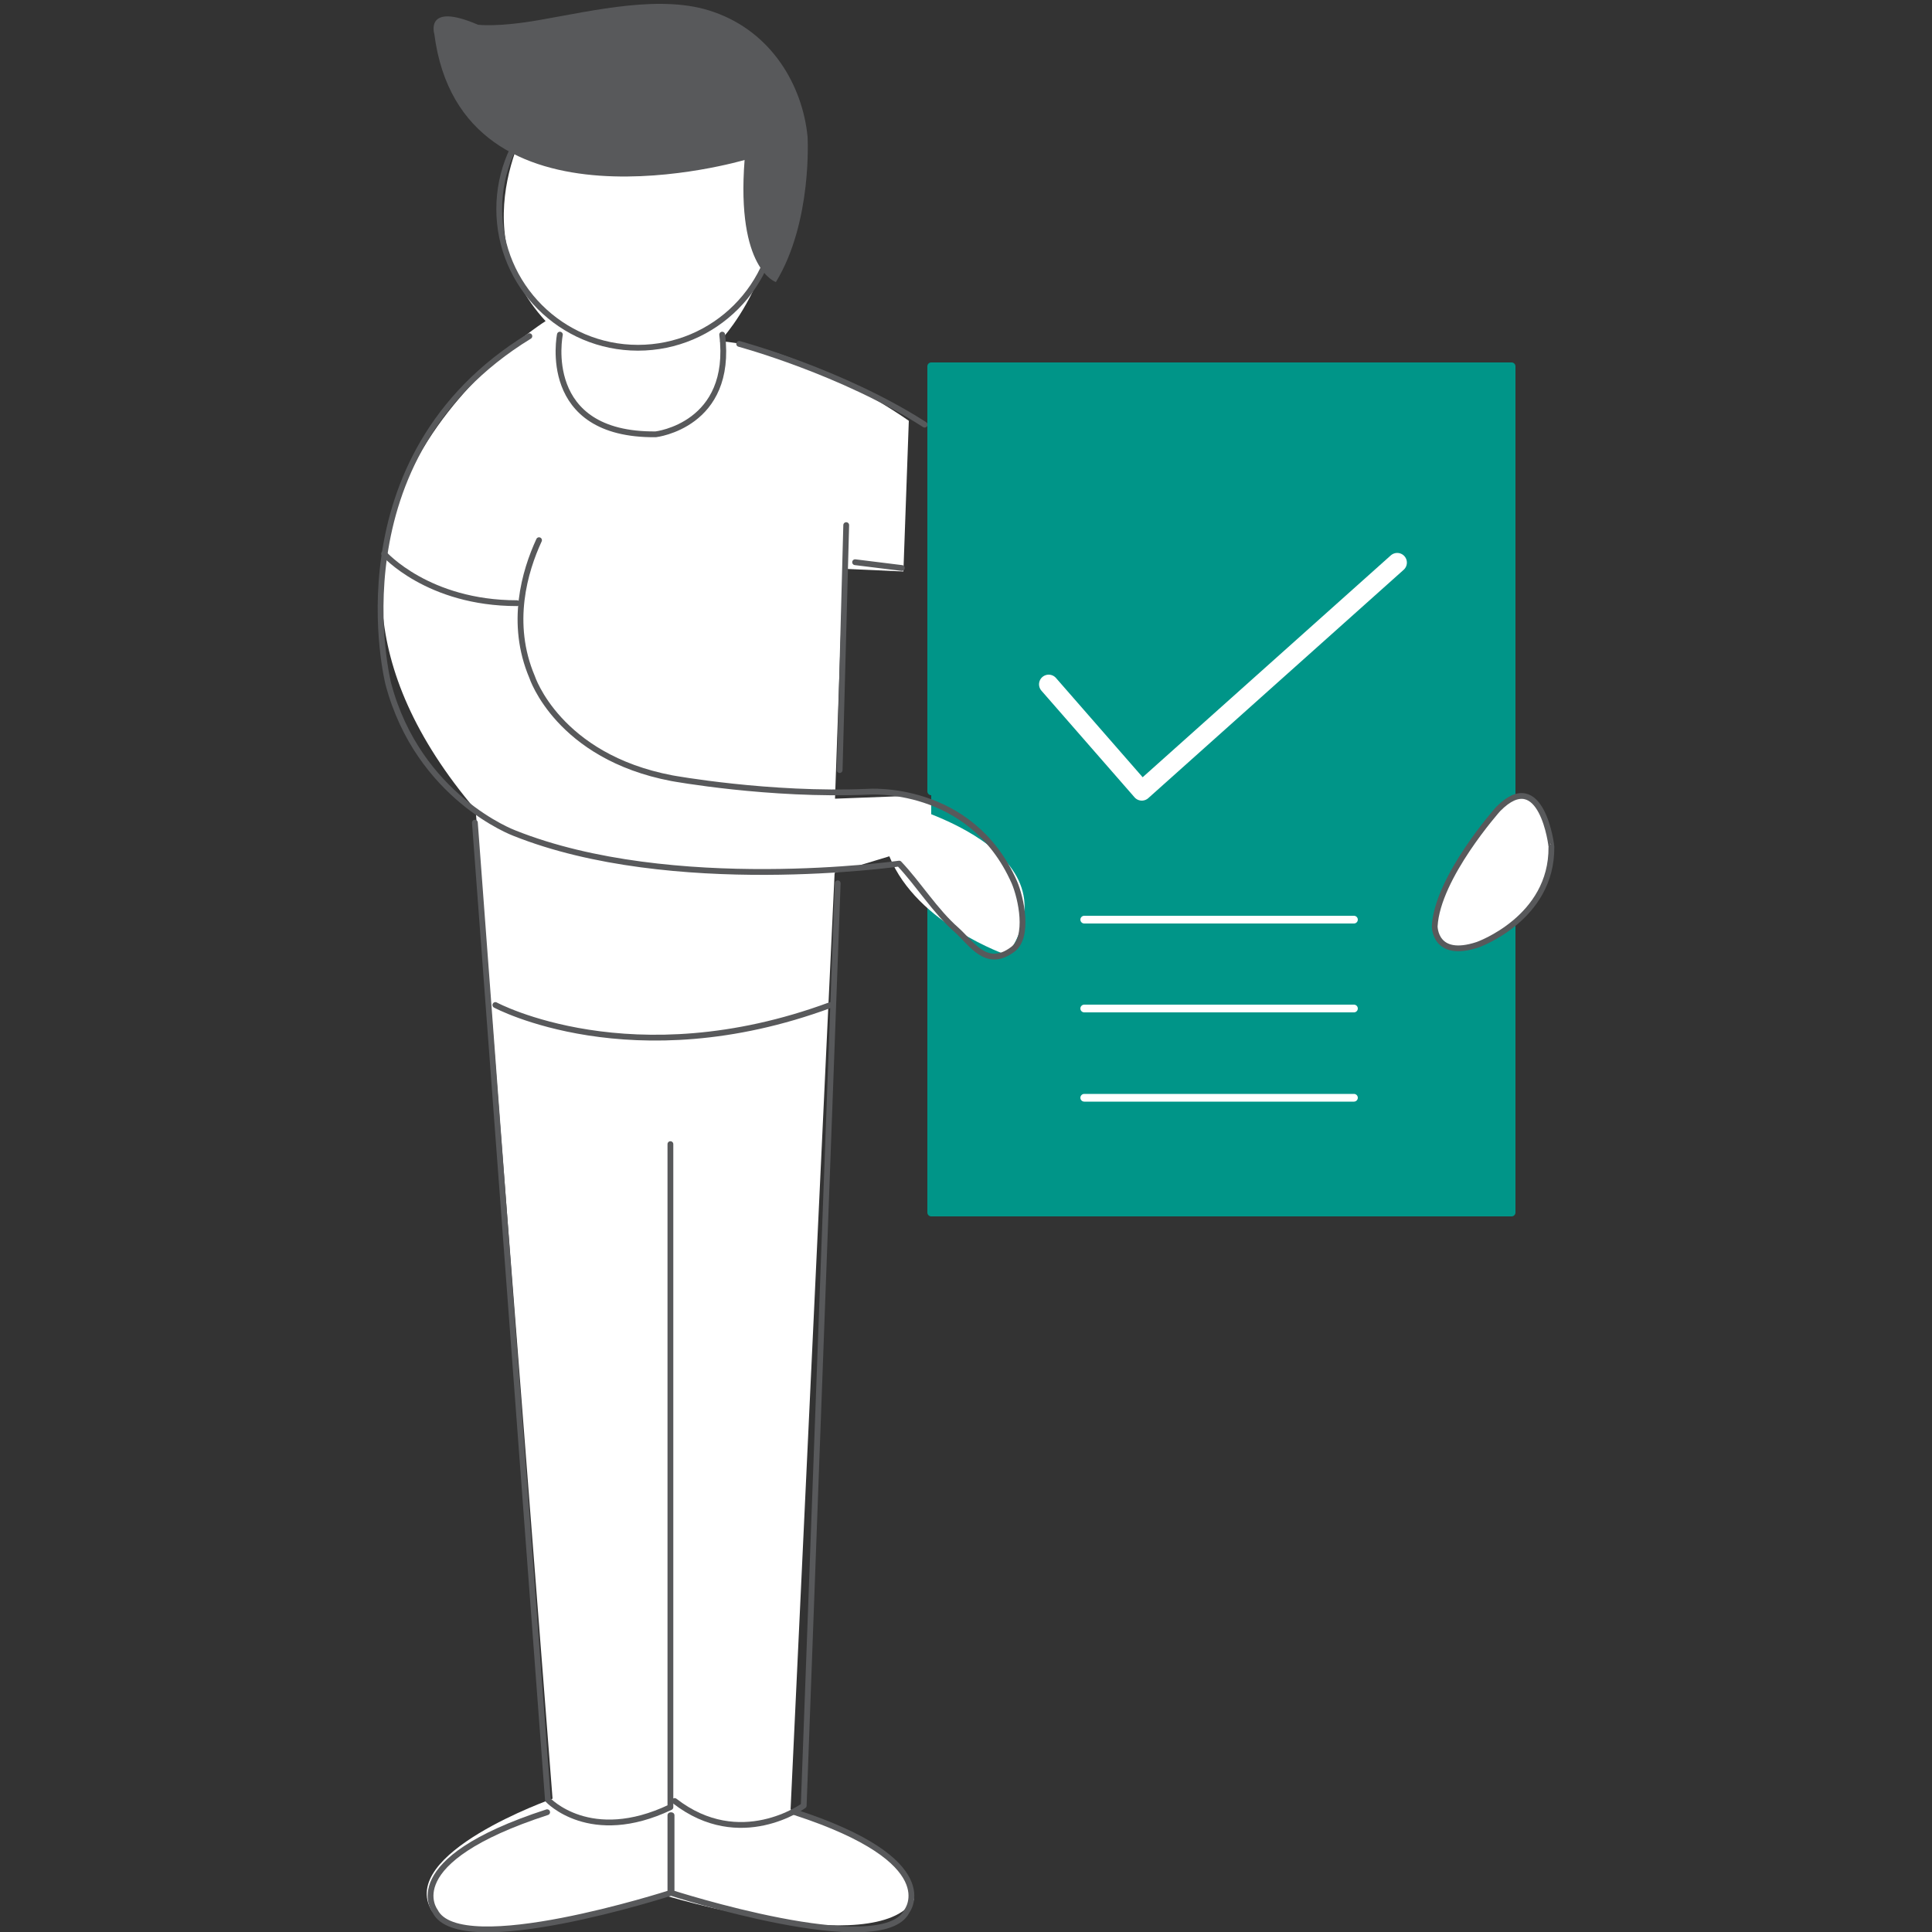 <?xml version="1.0" encoding="utf-8"?>
<!-- Generator: Adobe Illustrator 18.0.0, SVG Export Plug-In . SVG Version: 6.00 Build 0)  -->
<!DOCTYPE svg PUBLIC "-//W3C//DTD SVG 1.1//EN" "http://www.w3.org/Graphics/SVG/1.1/DTD/svg11.dtd">
<svg version="1.1" id="Layer_1" xmlns="http://www.w3.org/2000/svg" xmlns:xlink="http://www.w3.org/1999/xlink" x="0px" y="0px"
	 viewBox="0 0 500 500" enable-background="new 0 0 500 500" xml:space="preserve">
<rect x="0" y="0" width="500" height="500" fill="#333333" stroke="none"/>
<path fill="#FFFFFF" d="M196.9,27.4l-58.5,1.1c0,0-19.8,30.1,2.8,54.6c0,0-81.9,51.4-18.1,126.5L143,465.5c0,0-40.4,14.2-31.2,29.1
	c0,0,9.2,13.5,59.5-4.3c0,0,55.3,17,65.2,1.4c0,0,1.4-13.5-31.9-23.4L216,225.9l14.2-4.3c0,0,22,27.6,30.5,25.5
	c0,0,15.6-29.1-26.2-41.1l-18.4,0.7l2.1-59.5l15.6,0.7l1.4-39c0,0-26.9-19.1-48.9-20.6C186.2,88.4,210.3,63.6,196.9,27.4z"/>
<line fill="none" stroke="#58595B" stroke-width="1.5" stroke-linecap="round" stroke-linejoin="round" stroke-miterlimit="10" x1="221.3" y1="145.5" x2="233.4" y2="147"/>
<path fill="none" stroke="#58595B" stroke-width="1.5" stroke-linecap="round" stroke-linejoin="round" stroke-miterlimit="10" d="
	M191.3,89c0,0,26.7,7.2,48,20.9"/>
<polyline fill="#009588" stroke="#009588" stroke-width="2" stroke-linecap="round" stroke-linejoin="round" stroke-miterlimit="10" points="
	241,204.8 241,204.5 241,94.8 391.2,94.8 391.2,313.8 241,313.8 241,229.7 "/>
<path fill="none" stroke="#58595B" stroke-width="1.5" stroke-linecap="round" stroke-linejoin="round" stroke-miterlimit="10" d="
	M201,54.1c0,19.8-16.1,35.9-35.9,35.9c-19.8,0-35.9-16.1-35.9-35.9c0-19.8,16.1-35.9,35.9-35.9C184.9,18.2,201,34.3,201,54.1z"/>
<path fill="#FFFFFF" stroke="#58595B" stroke-width="1.5" stroke-linecap="round" stroke-linejoin="round" stroke-miterlimit="10" d="
	M387.7,209.4c0,0-15.7,17.6-16.4,30.3c0,0-0.1,8.5,11.1,4.8c0,0,19.3-6.8,19.1-25.3C401.6,219.2,399,197.9,387.7,209.4z"/>
<polyline fill="none" stroke="#FFFFFF" stroke-width="5" stroke-linecap="round" stroke-linejoin="round" stroke-miterlimit="10" points="
	271.4,177.1 295.5,204.7 361.6,145.6 "/>
<line fill="none" stroke="#FFFFFF" stroke-width="2" stroke-linecap="round" stroke-linejoin="round" stroke-miterlimit="10" x1="280.6" y1="238" x2="350.4" y2="238"/>
<line fill="none" stroke="#FFFFFF" stroke-width="2" stroke-linecap="round" stroke-linejoin="round" stroke-miterlimit="10" x1="280.6" y1="261" x2="350.4" y2="261"/>
<line fill="none" stroke="#FFFFFF" stroke-width="2" stroke-linecap="round" stroke-linejoin="round" stroke-miterlimit="10" x1="280.6" y1="284.1" x2="350.4" y2="284.1"/>
<path fill="none" stroke="#58595B" stroke-width="1.5" stroke-linecap="round" stroke-linejoin="round" stroke-miterlimit="10" d="
	M144.9,86.6c0,0-5.3,26.1,24.8,25.8c0,0,20.1-2.3,17.2-25.8"/>
<line fill="none" stroke="#58595B" stroke-width="1.5" stroke-linecap="round" stroke-linejoin="round" stroke-miterlimit="10" x1="219" y1="135.9" x2="217.3" y2="199.3"/>
<path fill="none" stroke="#58595B" stroke-width="1.5" stroke-linecap="round" stroke-linejoin="round" stroke-miterlimit="10" d="
	M99.4,143.3c0,0,11.3,12.8,34.4,12.8"/>
<path fill="none" stroke="#58595B" stroke-width="1.5" stroke-linecap="round" stroke-linejoin="round" stroke-miterlimit="10" d="
	M216.8,228.6L208,467.3c0,0-16.4,12-33.4-1.2"/>
<path fill="none" stroke="#58595B" stroke-width="1.5" stroke-linecap="round" stroke-linejoin="round" stroke-miterlimit="10" d="
	M122.9,212.9l18.9,252.9c0,0,10.9,11.8,31.7,1.9V296.1"/>
<path fill="none" stroke="#58595B" stroke-width="1.5" stroke-linecap="round" stroke-linejoin="round" stroke-miterlimit="10" d="
	M128.2,260.1c0,0,35.3,19,86.7,0"/>
<path fill="none" stroke="#58595B" stroke-width="1.5" stroke-linecap="round" stroke-linejoin="round" stroke-miterlimit="10" d="
	M173.5,469.8v20.1c0,0-54.5,17.6-60.9,4.7c0,0-10.1-12.9,29-25.6"/>
<path fill="none" stroke="#58595B" stroke-width="1.5" stroke-linecap="round" stroke-linejoin="round" stroke-miterlimit="10" d="
	M173.8,469.8v20.1c0,0,54.5,17.6,60.9,4.7c0,0,10.1-12.9-29-25.6"/>
<path fill="#FFFFFF" d="M229,206.9c0,0,51.3,11.5,31.7,40.3c0,0-23.3-7.9-30.5-25.5L229,206.9z"/>
<path fill="none" stroke="#58595B" stroke-width="1.5" stroke-linecap="round" stroke-linejoin="round" stroke-miterlimit="10" d="
	M139.5,139.8c-3.7,8-7.7,21.5-1.8,35.4c0,0,6.7,20.6,36.2,26.2c0,0,25.2,4.6,50.7,3.5c0,0,26.6-2.1,37.9,23.4
	c1.8,4.2,3.9,14.2-0.4,17.4c-6.8,5.1-10.6-1.5-14.5-5c-5.6-4.9-9.8-11.8-14.9-17.2c0,0-58.8,8.4-99.6-7.9c0,0-24.8-9.2-32.6-38.6
	c0,0-14.9-58.5,36.5-90"/>
<path fill="#58595B" d="M192.7,41.4c0,0-73.3,21.7-80.3-32.6c0,0-2.6-8.4,11.3-2.4c0,0,4.9,0.7,15.8-1.2c14.4-2.5,32-6.8,45.2-2.1
	c15,5.2,23,19,24.3,32.3c0,0,1.3,22-8.2,37.6C200.8,73,190.5,69.7,192.7,41.4z"/>
</svg>
